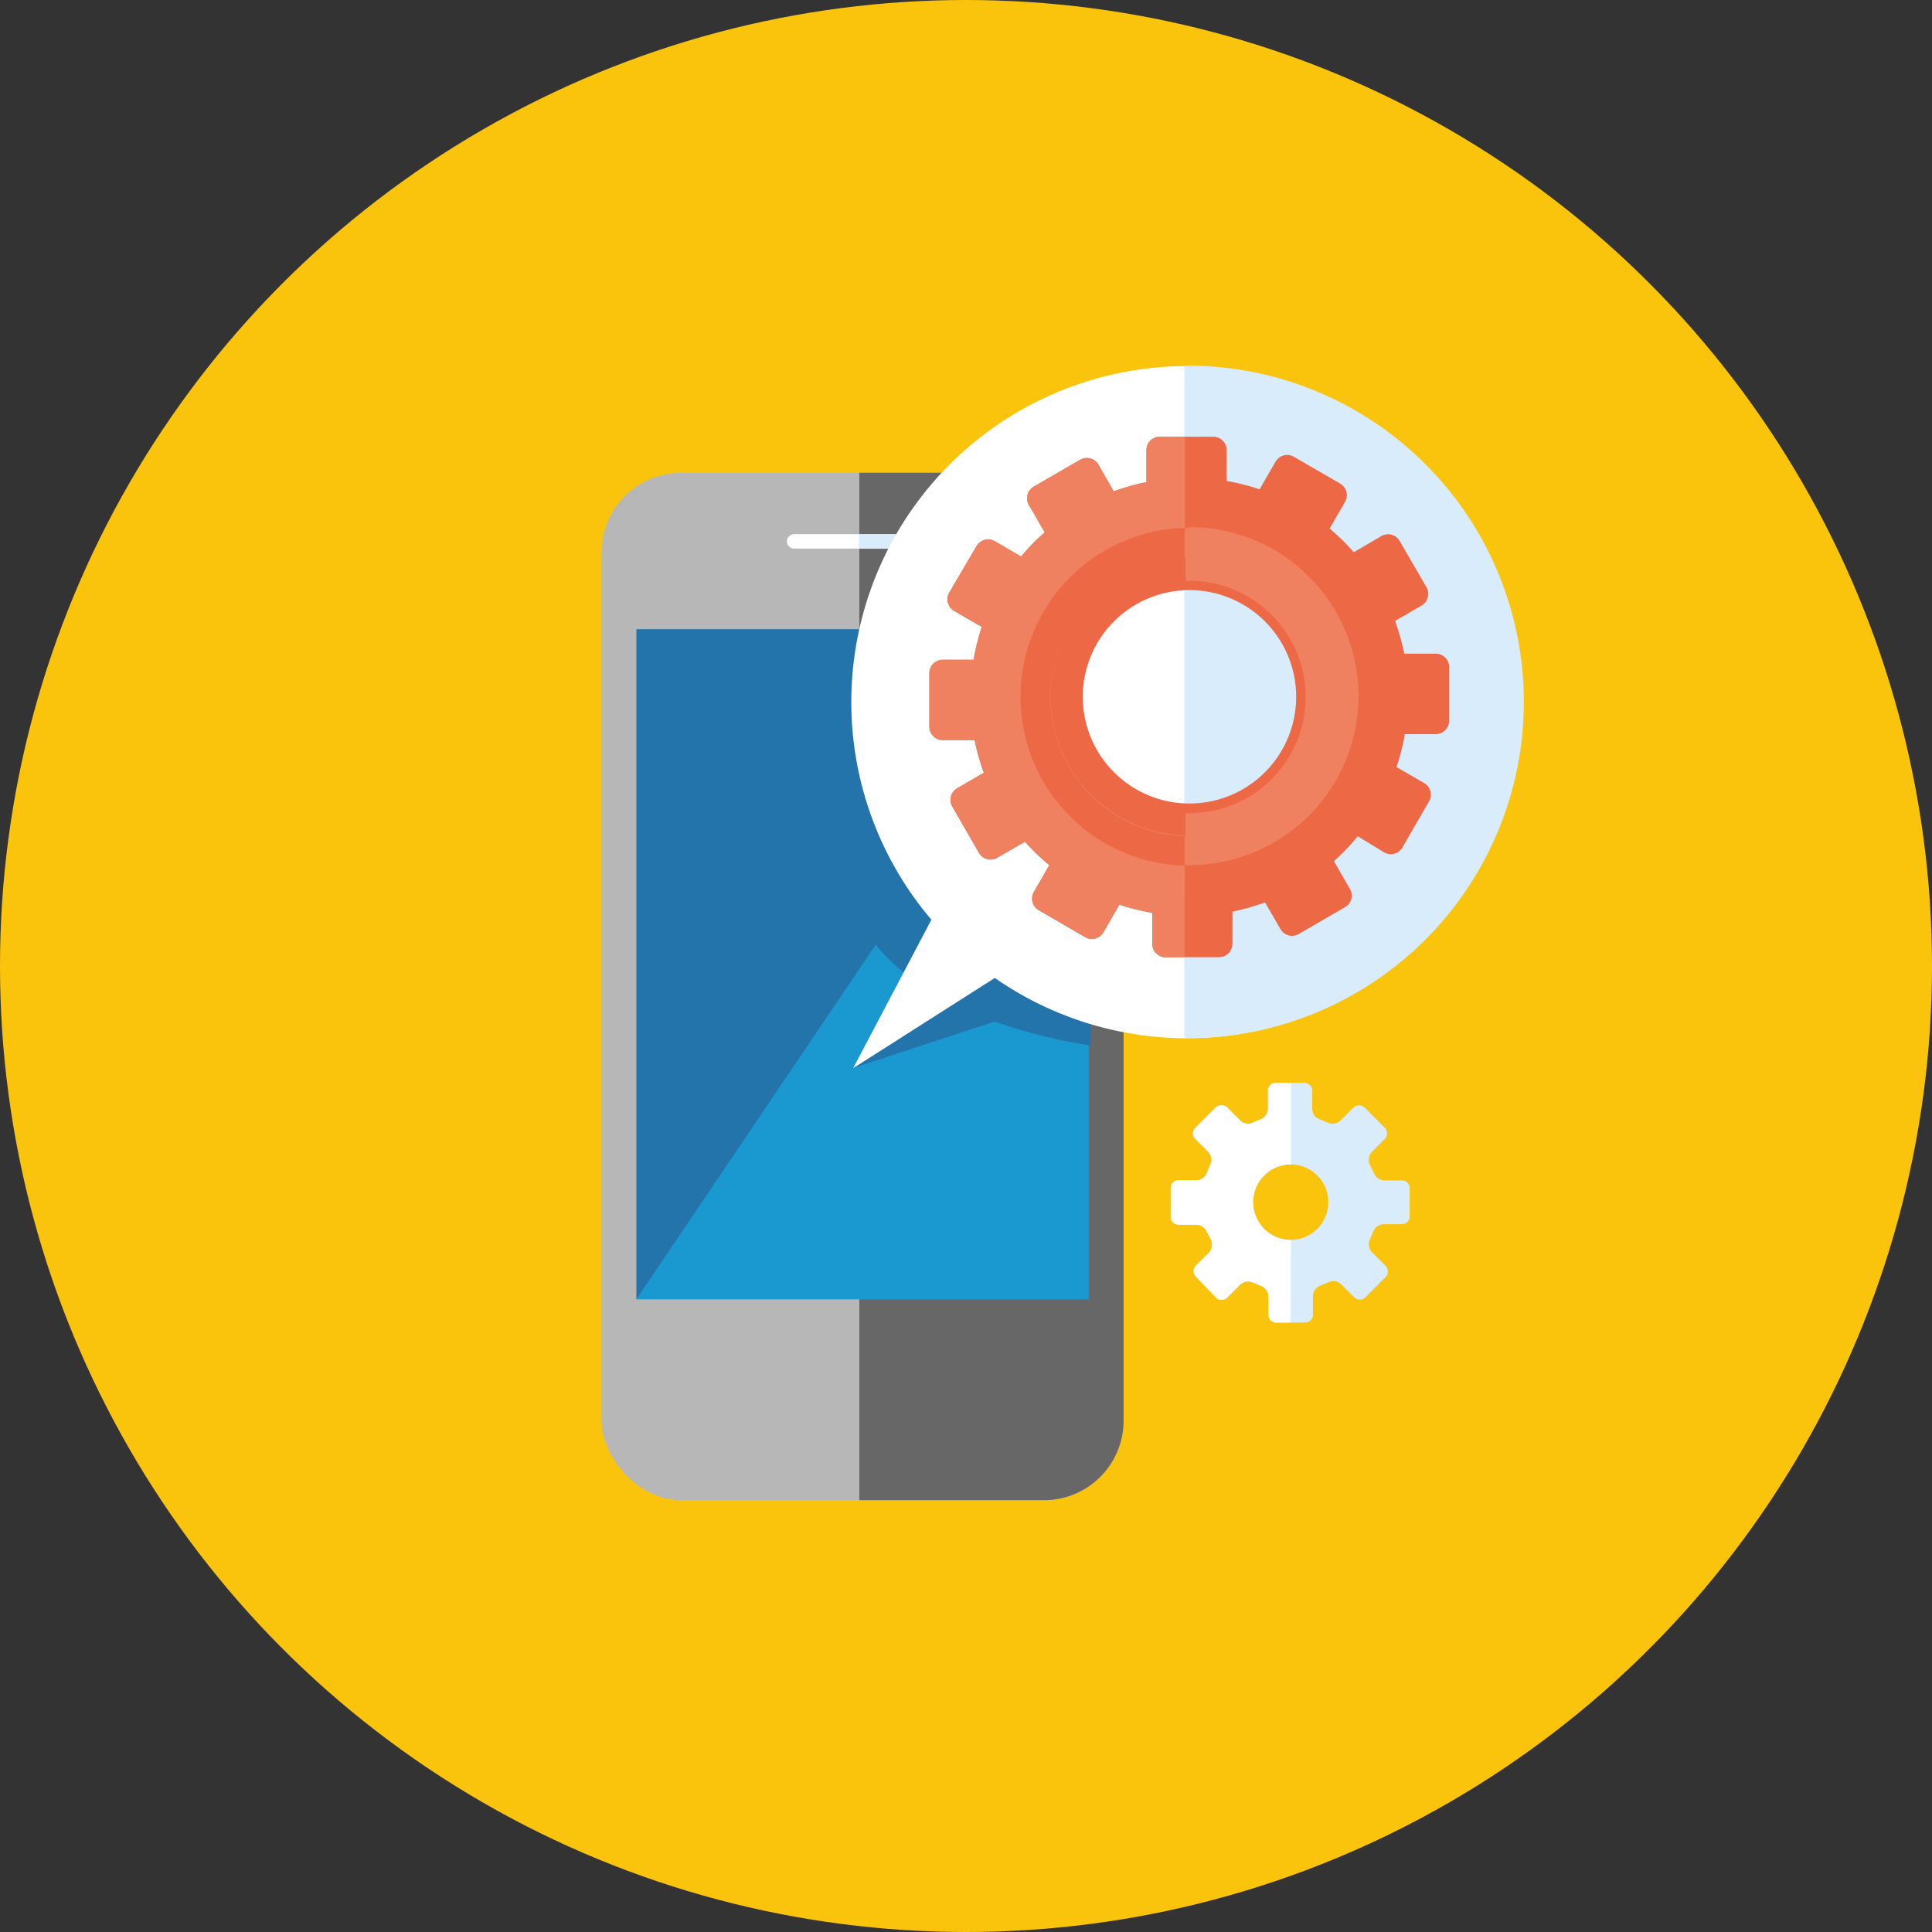 <svg id="Layer_1" data-name="Layer 1" xmlns="http://www.w3.org/2000/svg" viewBox="0 0 134 134"><rect x="0" y="0" width="134" height="134" fill="#333333" stroke="none"/><defs><style>.cls-1{fill:#fbc40c;}.cls-2{fill:#d8ecfb;}.cls-3{fill:#fff;}.cls-4{fill:#b7b7b7;}.cls-5{fill:#2374aa;}.cls-6{fill:#1999cf;}.cls-7{fill:#676767;}.cls-8{fill:#ed6946;}.cls-9{fill:#f08160;}</style></defs><title>Artboard 2 copy 13</title><circle class="cls-1" cx="67" cy="67" r="67"/><path class="cls-2" d="M97.27,81.87H96a.8.8,0,0,1-.71-.51L95,80.77a.81.81,0,0,1,.14-.87l.91-.91a.54.54,0,0,0,0-.76l-1.4-1.41a.55.55,0,0,0-.77,0l-.91.91a.8.8,0,0,1-.87.14l-.58-.24a.8.8,0,0,1-.51-.71V75.64a.55.55,0,0,0-.54-.54h-2a.54.54,0,0,0-.54.54v1.28a.8.8,0,0,1-.51.71l-.58.24a.81.81,0,0,1-.87-.14l-.91-.91a.55.55,0,0,0-.77,0l-1.41,1.41a.54.54,0,0,0,0,.76l.91.91a.81.81,0,0,1,.14.87l-.24.58a.8.8,0,0,1-.71.51H81.74a.54.54,0,0,0-.54.54v2a.54.54,0,0,0,.54.54H83a.81.81,0,0,1,.71.51L84,86a.81.81,0,0,1-.14.87l-.91.91a.55.55,0,0,0,0,.77L84.34,90a.55.55,0,0,0,.77,0l.91-.91a.81.81,0,0,1,.87-.14l.58.24a.81.81,0,0,1,.51.71v1.29a.54.54,0,0,0,.54.54h2a.54.54,0,0,0,.54-.54V89.88a.81.81,0,0,1,.51-.71l.58-.24a.8.8,0,0,1,.87.14l.91.91a.55.55,0,0,0,.77,0l1.4-1.41a.54.54,0,0,0,0-.77l-.91-.91A.81.81,0,0,1,95,86l.24-.58a.8.8,0,0,1,.71-.51h1.28a.54.54,0,0,0,.54-.54v-2A.54.54,0,0,0,97.27,81.87ZM89.51,86a2.62,2.62,0,1,1,2.62-2.62A2.62,2.62,0,0,1,89.51,86Z"/><path class="cls-3" d="M89.54,86h0a2.62,2.62,0,0,1,0-5.24h0V75.1h-1a.54.54,0,0,0-.54.54v1.28a.8.8,0,0,1-.51.71l-.58.24a.81.81,0,0,1-.87-.14l-.91-.91a.55.55,0,0,0-.77,0l-1.41,1.41a.54.54,0,0,0,0,.76l.91.91a.81.81,0,0,1,.14.87l-.24.58a.8.8,0,0,1-.71.51H81.74a.54.54,0,0,0-.54.54v2a.54.54,0,0,0,.54.54H83a.81.81,0,0,1,.71.51L84,86a.81.81,0,0,1-.14.87l-.91.91a.55.55,0,0,0,0,.77L84.34,90a.55.55,0,0,0,.77,0l.91-.91a.81.81,0,0,1,.87-.14l.58.24a.81.81,0,0,1,.51.71v1.29a.54.54,0,0,0,.54.54h1Z"/><rect class="cls-4" x="41.72" y="32.79" width="36.21" height="71.26" rx="5.52" ry="5.52"/><path class="cls-3" d="M55.08,37.05h9.49a.49.49,0,0,1,0,1H55.08a.49.49,0,0,1,0-1Z"/><rect class="cls-5" x="44.14" y="43.64" width="31.37" height="46.47"/><polygon class="cls-6" points="75.51 90.11 44.14 90.11 75.51 43.64 75.51 90.11"/><path class="cls-7" d="M72.41,32.79H59.6v4.26h5a.49.49,0,0,1,0,1h-5v5.62H75.51V90.11H59.6v13.94H72.41a5.52,5.52,0,0,0,5.52-5.52V38.31A5.52,5.52,0,0,0,72.41,32.79Z"/><path class="cls-2" d="M65.05,37.54a.49.49,0,0,0-.48-.48h-5v1h5A.49.49,0,0,0,65.05,37.54Z"/><path class="cls-5" d="M75.67,49.38C66.06,50.87,59,55.48,59,60.95c0,3,2.09,5.7,5.55,7.81l-5.43,5.33L69,70.85a35.77,35.77,0,0,0,6.62,1.66Z"/><path class="cls-3" d="M82.37,25.39A23.3,23.3,0,0,0,64.6,63.79l-5.43,10.3L69,67.83A23.31,23.31,0,1,0,82.37,25.39Z"/><path class="cls-2" d="M82.37,25.39h-.23V72h.23a23.32,23.32,0,0,0,0-46.64Z"/><path class="cls-8" d="M99.61,45.34H97.4a15.83,15.83,0,0,0-.64-2.27L98.6,42a.94.94,0,0,0,.34-1.27l-1.86-3.21a.93.93,0,0,0-1.27-.34L93.9,38.3a15.08,15.08,0,0,0-1.68-1.64l1.07-1.85a.93.93,0,0,0-.34-1.27l-3.21-1.86a.93.93,0,0,0-1.27.34l-1.11,1.92a14.71,14.71,0,0,0-2.28-.58V31.22a.93.93,0,0,0-.93-.93h-3.7a.93.93,0,0,0-.93.93v2.22a15.35,15.35,0,0,0-2.27.64l-1.06-1.85a.93.93,0,0,0-1.27-.34l-3.21,1.86A.93.93,0,0,0,71.35,35l1.11,1.92a15,15,0,0,0-1.64,1.68L69,37.54a.93.93,0,0,0-1.27.34L65.84,41.1a.93.93,0,0,0,.34,1.27l1.92,1.11a14.86,14.86,0,0,0-.57,2.28H65.39a.93.93,0,0,0-.93.93v3.71a.93.93,0,0,0,.93.93H67.6a15,15,0,0,0,.64,2.27l-1.85,1.07a.93.93,0,0,0-.34,1.27l1.85,3.21a.93.93,0,0,0,1.27.34l1.92-1.11A15.09,15.09,0,0,0,72.78,60l-1.07,1.86a.93.93,0,0,0,.34,1.27L75.27,65a.93.93,0,0,0,1.26-.34l1.11-1.92a15.14,15.14,0,0,0,2.28.57v2.15a.92.92,0,0,0,.92.93h3.71a.93.93,0,0,0,.93-.93V63.23a15.81,15.81,0,0,0,2.26-.64l1.07,1.85a.92.92,0,0,0,1.27.34l3.21-1.86a.93.93,0,0,0,.34-1.27l-1.11-1.92A14.59,14.59,0,0,0,94.17,58L96,59.12a.93.93,0,0,0,1.27-.34l1.85-3.21a.93.93,0,0,0-.34-1.26l-1.92-1.11a15.05,15.05,0,0,0,.58-2.28h2.14a.93.93,0,0,0,.93-.93V46.27A.92.92,0,0,0,99.61,45.34ZM82.5,55.73a7.4,7.4,0,1,1,7.4-7.4A7.4,7.4,0,0,1,82.5,55.73Z"/><path class="cls-9" d="M82.18,57.95a9.62,9.62,0,0,1,0-19.23V30.29H80.44a.93.93,0,0,0-.93.93v2.22a15.35,15.35,0,0,0-2.27.64l-1.06-1.85a.93.93,0,0,0-1.27-.34l-3.21,1.86A.93.93,0,0,0,71.35,35l1.11,1.92a15,15,0,0,0-1.64,1.68L69,37.54a.93.93,0,0,0-1.27.34L65.84,41.1a.93.93,0,0,0,.34,1.27l1.92,1.11a14.86,14.86,0,0,0-.57,2.28H65.39a.93.93,0,0,0-.93.93v3.71a.93.93,0,0,0,.93.93H67.6a15,15,0,0,0,.64,2.27l-1.85,1.07a.93.93,0,0,0-.34,1.27l1.85,3.21a.93.93,0,0,0,1.27.34l1.92-1.11A15.09,15.09,0,0,0,72.78,60l-1.07,1.86a.93.93,0,0,0,.34,1.27L75.27,65a.93.93,0,0,0,1.26-.34l1.11-1.92a15.14,15.14,0,0,0,2.28.57v2.15a.92.92,0,0,0,.92.93h1.33Z"/><path class="cls-8" d="M82.5,36.61A11.72,11.72,0,1,0,94.22,48.33,11.72,11.72,0,0,0,82.5,36.61ZM82.5,58a9.63,9.63,0,1,1,9.62-9.62A9.63,9.63,0,0,1,82.5,58Z"/><path class="cls-9" d="M82.5,36.61h-.32v2.1h.32A9.63,9.63,0,0,1,82.5,58h-.32V60h.32a11.72,11.72,0,1,0,0-23.44Z"/><path class="cls-9" d="M82.5,38.52h-.27v1.76h.27a8.06,8.06,0,0,1,0,16.12h-.27v1.76h.27a9.81,9.81,0,1,0,0-19.63Z"/></svg>